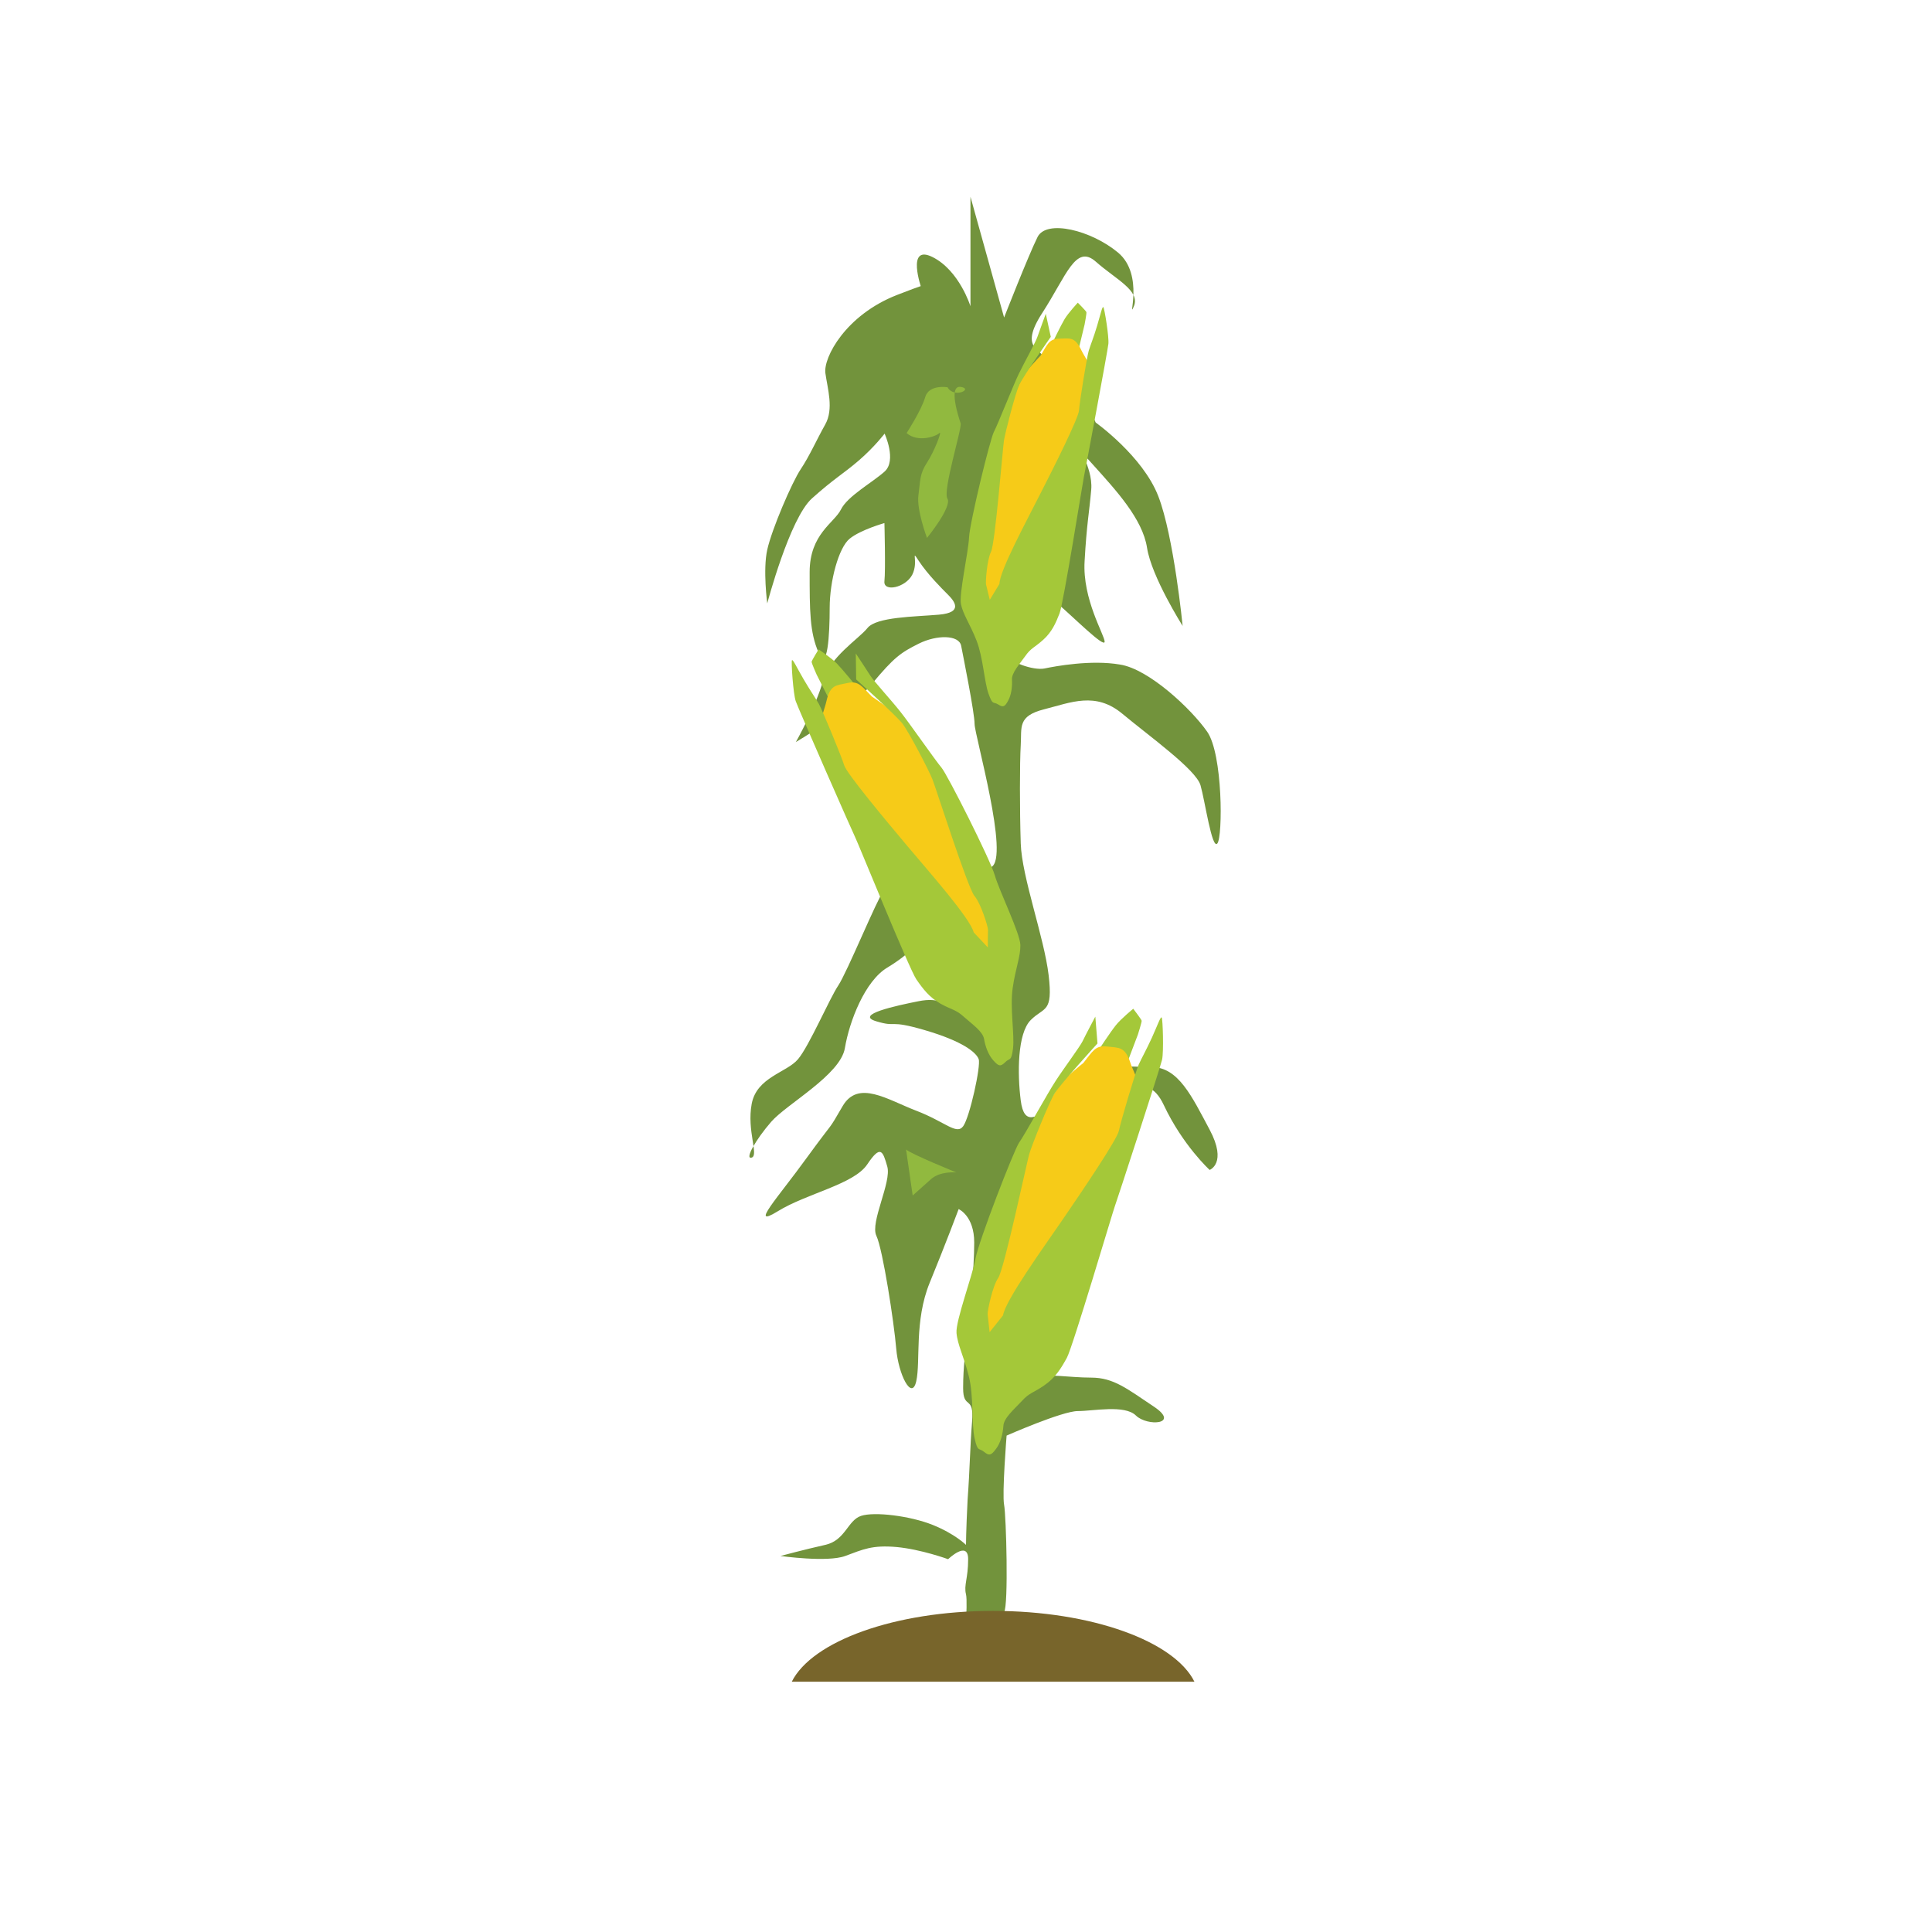 <?xml version="1.0" encoding="utf-8"?>
<!-- Generator: Adobe Illustrator 23.1.1, SVG Export Plug-In . SVG Version: 6.00 Build 0)  -->
<svg version="1.1" id="Layer_1" xmlns="http://www.w3.org/2000/svg" xmlns:xlink="http://www.w3.org/1999/xlink" x="0px" y="0px"
	 viewBox="0 0 108 108" style="enable-background:new 0 0 108 108;" xml:space="preserve">
<style type="text/css">
	.st0{fill:#72933C;}
	.st1{fill:#A4C839;}
	.st2{fill:#F6CB18;}
	.st3{fill:#91B93F;}
	.st4{fill:#78652B;}
</style>
<g>
	<path class="st0" d="M56.13,17.75L54.25,11v6.12c0,0-0.62-2-2.12-2.75c-1.5-0.75-0.62,1.75-0.62,1.75s1.5-0.75-1.37,0.37
		c-2.87,1.12-4.12,3.5-4,4.37c0.12,0.87,0.48,2-0.01,2.87c-0.49,0.87-0.87,1.75-1.37,2.5c-0.5,0.75-1.62,3.37-1.87,4.5
		c-0.25,1.12,0,3,0,3s1.25-4.75,2.5-5.87c1.25-1.12,1.75-1.37,2.62-2.12s1.44-1.5,1.44-1.5s0.69,1.5,0,2.12
		c-0.69,0.62-2.07,1.37-2.44,2.12c-0.37,0.75-1.75,1.37-1.75,3.5s0,3.37,0.5,4.5s0.62-1,0.62-2.5s0.5-3.37,1.12-3.87
		c0.62-0.5,1.94-0.87,1.94-0.87s0.07,2.62,0,3.25c-0.07,0.62,1.18,0.37,1.56-0.37c0.37-0.75-0.12-1.5,0.37-0.75
		c0.5,0.75,1.25,1.5,1.62,1.87s0.87,1-0.5,1.12c-1.37,0.12-3.5,0.12-4,0.75c-0.5,0.62-2.12,1.62-2.5,3s-1.5,3.37-1.5,3.37
		s3-1.75,4.25-3.25c1.25-1.5,1.62-1.75,2.62-2.25c1-0.5,2.25-0.5,2.37,0.12c0.12,0.62,0.75,3.75,0.75,4.37c0,0.62,1.98,7.5,0.93,8
		c-1.05,0.5-5.54,0.62-5.98,1.25c-0.44,0.62-2.07,4.62-2.57,5.37c-0.5,0.75-1.62,3.37-2.25,4.12s-2.31,1-2.59,2.5
		c-0.28,1.5,0.41,2.87,0,3c-0.41,0.12,0.22-1,1.09-2c0.87-1,3.87-2.62,4.12-4.12c0.25-1.5,1.12-3.75,2.37-4.5
		c1.25-0.75,1.87-1.5,2.87-2.37c1-0.87,1.75-1,1.75-1s-0.25,1.5,0,2.75c0.25,1.25,2.37,2.75,0.37,2.75s-2-0.5-3.25-0.25
		s-3.59,0.75-2.36,1.12s0.61-0.12,2.73,0.5c2.12,0.62,2.87,1.25,3,1.62s-0.5,3.25-0.87,3.75c-0.37,0.5-1-0.25-2.62-0.87
		c-1.62-0.62-3.25-1.75-4.12-0.25c-0.87,1.5-0.37,0.64-2,2.88c-1.62,2.24-3.25,3.99-1.62,2.99c1.62-1,4.25-1.5,5-2.62
		c0.75-1.12,0.87-0.75,1.12,0.12c0.25,0.87-0.97,3.12-0.61,3.87s0.99,4.86,1.11,6.31c0.12,1.44,0.87,2.94,1.12,1.82
		c0.25-1.12-0.12-3.37,0.75-5.5c0.87-2.12,1.62-4.12,1.62-4.12s0.87,0.37,0.87,1.87s-0.25,3.87-0.37,5
		c-0.12,1.12-0.25,1.91-0.25,3.14c0,1.23,0.62,0.36,0.5,1.86s-0.12,2.62-0.25,4.37C54,85.61,54,86.36,54,86.36s-0.62-0.62-1.87-1.12
		c-1.25-0.5-3.25-0.75-4-0.5c-0.75,0.25-0.87,1.37-2,1.62c-1.12,0.25-2.5,0.62-2.5,0.62s2.62,0.37,3.62,0c1-0.37,1.5-0.62,2.87-0.5
		C51.5,86.61,53,87.16,53,87.16s1.12-1.08,1.12,0s-0.25,1.46-0.12,1.96c0.12,0.5-0.12,3.37-0.12,3.37l0.25,0.75
		c0,0,1.75-2.75,2-3.12c0.25-0.37,0.12-5.37,0-6c-0.12-0.62,0.14-3.87,0.14-3.87s3.11-1.37,3.98-1.37c0.87,0,2.62-0.37,3.25,0.25
		s2.5,0.5,1-0.5c-1.5-1-2.25-1.62-3.5-1.62s-2.5-0.25-3,0s-0.94-0.12-0.94-0.12s-0.56-4.12-0.56-4.62s1-2.12,2.5-4.5
		c1.5-2.37,2.25-5.62,2.87-5.87c0.62-0.25,2.14-2.37,3.19-0.12c1.06,2.25,2.56,3.62,2.56,3.62s1-0.37,0-2.25
		c-1-1.87-1.75-3.5-3.25-3.5s-1.62-0.25-3.37,0.62c-1.75,0.87-1.5,1.12-2.25,1.62c-0.75,0.5-1.5,1.12-1.69-0.37
		c-0.19-1.5-0.19-3.75,0.56-4.5c0.75-0.75,1.25-0.37,1-2.5c-0.25-2.12-1.5-5.5-1.56-7.37c-0.06-1.87-0.06-4.5,0-5.5
		c0.06-1-0.19-1.62,1.31-2s2.87-1,4.37,0.25c1.5,1.25,4.12,3.12,4.37,4c0.25,0.87,0.64,3.62,0.94,3.25c0.31-0.37,0.31-5-0.57-6.25
		c-0.87-1.25-3.25-3.5-4.87-3.75C61,36.87,59,37.24,58.38,37.37c-0.62,0.12-2-0.37-2-0.75s0.12-0.75,0.69-2.62
		c0.56-1.87,1.06-4.12,1.06-4.12s0.12,3.12,1,3.87s2.62,2.5,2.62,2.12c0-0.37-1.25-2.37-1.12-4.5c0.12-2.12,0.25-2.62,0.37-4
		c0.12-1.37-1.12-2.75,0.12-1.37s2.75,3,3,4.62c0.25,1.62,1.99,4.37,1.99,4.37s-0.49-5-1.36-7.25c-0.87-2.25-3.5-4.12-3.5-4.12
		s-0.62-1.5-1.75-2.5c-1.12-1-1.12-0.37-1.12-1s-1.5-0.5-0.12-2.62c1.37-2.12,1.87-3.87,3-2.87s2.5,1.62,2.12,2.5
		C63,18,64,15.37,62.5,14.12s-4-1.87-4.5-0.87S56.13,17.75,56.13,17.75z"/>
	<g>
		<path class="st1" d="M47.89,38.39c0,0-0.79-0.97-1.1-1.29s-1.03-0.8-1.03-0.8s-0.38,0.62-0.39,0.69s0.28,0.72,0.28,0.72l0.85,1.68
			c0,0,0.46-0.08,0.54-0.15C47.11,39.17,47.89,38.39,47.89,38.39z"/>
		<path class="st2" d="M48.74,38.94c-0.55-0.55-0.73-0.9-1.36-0.76s-0.97,0.08-1.18,1.01c-0.21,0.93-0.92,1.77,0.77,4.49
			s3.17,5.16,4.06,6.33c0.89,1.17,2.07,2.82,2.64,3.44c0.58,0.63,2.4,1.34,2.5,0.28c0.09-1.06-0.22-3.14-1.06-4.97
			c-0.84-1.82-2.28-5.21-2.73-5.84c-0.45-0.62-2.01-2.6-2.21-2.89C49.96,39.75,48.74,38.94,48.74,38.94z"/>
		<path class="st1" d="M54.43,52.12c-0.2-0.8-2.52-3.41-3.72-4.84s-3.39-4.05-3.52-4.5c-0.13-0.45-1.23-3.11-1.42-3.44
			c-0.19-0.33-0.47-0.72-0.86-1.39c-0.39-0.67-0.59-1.12-0.64-1.04c-0.05,0.09,0.07,1.86,0.21,2.28s3.24,7.46,3.35,7.67
			s3.01,7.33,3.39,7.88s0.73,1.01,1.36,1.37c0.64,0.35,0.85,0.32,1.3,0.73c0.46,0.41,1.06,0.82,1.13,1.24s0.24,0.89,0.52,1.2
			c0.28,0.31,0.39,0.37,0.66,0.1c0.26-0.27,0.34,0,0.44-0.78c0.09-0.78-0.18-2.26-0.02-3.37c0.16-1.11,0.44-1.75,0.43-2.4
			s-1.17-3-1.43-3.9c-0.26-0.9-2.66-5.65-2.98-6.02s-1.82-2.53-2.31-3.14c-0.49-0.62-1.48-1.7-1.66-1.99
			c-0.18-0.29-0.82-1.25-0.82-1.25l0.02,1.45c0,0,2.22,2,2.58,2.46s1.51,2.66,1.69,3.14c0.19,0.48,1.97,6.06,2.34,6.5
			c0.37,0.43,0.77,1.75,0.76,1.9s-0.01,0.98-0.01,0.98L54.43,52.12z"/>
	</g>
	<g>
		<path class="st1" d="M61.37,58.76c0,0,0.71-1.08,1-1.44c0.29-0.37,0.98-0.93,0.98-0.93s0.46,0.6,0.47,0.67
			c0.01,0.08-0.21,0.77-0.21,0.77l-0.69,1.82c0,0-0.48-0.04-0.57-0.1C62.25,59.48,61.37,58.76,61.37,58.76z"/>
		<path class="st2" d="M60.56,59.42c0.51-0.63,0.66-1,1.32-0.92s1-0.02,1.31,0.91c0.31,0.93,1.13,1.72-0.32,4.69
			s-2.73,5.62-3.52,6.92c-0.79,1.3-1.83,3.1-2.36,3.81c-0.53,0.7-2.33,1.62-2.53,0.54s-0.1-3.25,0.57-5.21
			c0.67-1.96,1.8-5.59,2.2-6.27c0.4-0.69,1.79-2.87,1.97-3.2S60.56,59.42,60.56,59.42z"/>
		<path class="st1" d="M56.07,73.53c0.13-0.84,2.24-3.76,3.33-5.35c1.09-1.59,3.06-4.5,3.15-4.98c0.09-0.48,0.94-3.32,1.1-3.68
			c0.16-0.36,0.41-0.79,0.74-1.51c0.33-0.73,0.49-1.21,0.55-1.13c0.06,0.08,0.12,1.91,0.02,2.36c-0.1,0.45-2.56,7.99-2.65,8.22
			c-0.09,0.23-2.34,7.83-2.67,8.44c-0.33,0.6-0.64,1.11-1.26,1.54c-0.62,0.43-0.84,0.41-1.26,0.88c-0.43,0.46-1.01,0.95-1.03,1.39
			c-0.03,0.44-0.15,0.94-0.41,1.28c-0.25,0.34-0.37,0.42-0.67,0.17c-0.3-0.25-0.35,0.04-0.53-0.76s-0.04-2.34-0.32-3.46
			c-0.28-1.12-0.63-1.75-0.69-2.42s0.89-3.2,1.06-4.16s2.15-6.07,2.44-6.49c0.3-0.41,1.6-2.78,2.05-3.46
			c0.44-0.68,1.35-1.9,1.5-2.21c0.15-0.32,0.71-1.37,0.71-1.37l0.12,1.5c0,0-2.08,2.28-2.4,2.8c-0.32,0.52-1.27,2.88-1.42,3.4
			c-0.14,0.51-1.4,6.43-1.73,6.91c-0.33,0.48-0.61,1.88-0.59,2.03c0.02,0.15,0.11,1,0.11,1L56.07,73.53z"/>
	</g>
	<g>
		<path class="st1" d="M58.81,19.21c0,0,0.49-1.02,0.7-1.37c0.21-0.35,0.74-0.92,0.74-0.92s0.47,0.47,0.48,0.53
			c0.02,0.06-0.1,0.69-0.1,0.69l-0.4,1.66c0,0-0.43,0.02-0.51-0.02C59.65,19.74,58.81,19.21,58.81,19.21z"/>
		<path class="st2" d="M58.17,19.88c0.37-0.6,0.46-0.94,1.04-0.95c0.59-0.01,0.87-0.13,1.24,0.65c0.38,0.78,1.17,1.37,0.25,4.11
			s-1.73,5.19-2.27,6.4c-0.54,1.21-1.24,2.9-1.62,3.57c-0.38,0.67-1.84,1.67-2.14,0.76c-0.3-0.91-0.45-2.81-0.09-4.59
			c0.36-1.77,0.93-5.06,1.2-5.7c0.27-0.64,1.23-2.7,1.35-3S58.17,19.88,58.17,19.88z"/>
		<path class="st1" d="M55.87,32.64c0.01-0.74,1.52-3.52,2.28-5.03c0.77-1.5,2.15-4.26,2.17-4.68s0.44-2.99,0.54-3.32
			c0.1-0.33,0.27-0.73,0.47-1.4c0.2-0.67,0.29-1.11,0.35-1.04c0.06,0.07,0.32,1.65,0.28,2.05s-1.32,7.23-1.37,7.44
			c-0.05,0.21-1.14,7.07-1.36,7.63c-0.22,0.56-0.43,1.04-0.92,1.48s-0.68,0.45-1,0.91c-0.32,0.45-0.77,0.94-0.74,1.32
			c0.02,0.38-0.03,0.83-0.21,1.16c-0.18,0.33-0.27,0.41-0.56,0.22c-0.29-0.18-0.3,0.07-0.54-0.6s-0.3-2.02-0.67-2.97
			c-0.37-0.94-0.75-1.45-0.87-2.03c-0.12-0.58,0.41-2.88,0.45-3.73c0.04-0.85,1.18-5.52,1.39-5.91c0.21-0.39,1.08-2.6,1.39-3.24
			c0.31-0.64,0.96-1.8,1.05-2.09c0.1-0.29,0.46-1.27,0.46-1.27l0.28,1.29c0,0-1.55,2.21-1.77,2.7c-0.22,0.49-0.78,2.65-0.85,3.11
			s-0.49,5.74-0.72,6.2c-0.23,0.46-0.31,1.7-0.28,1.83s0.21,0.86,0.21,0.86L55.87,32.64z"/>
	</g>
	<path class="st3" d="M52.97,21.65c0,0-1.04-0.18-1.25,0.55s-1.04,2.01-1.04,2.01c0.64,0.55,1.65,0.18,1.83,0
		c0.18-0.18-0.27,1.01-0.69,1.65s-0.37,1.01-0.48,1.83s0.48,2.38,0.48,2.38s1.42-1.74,1.14-2.2c-0.27-0.46,0.83-3.94,0.74-4.21
		c-0.09-0.27-0.72-2.15,0.01-2.03C54.43,21.74,53.33,22.29,52.97,21.65z"/>
	<path class="st3" d="M50.65,64.26c0.34,0.28,2.81,1.28,2.81,1.28s-0.89-0.09-1.41,0.37c-0.51,0.46-1.03,0.92-1.03,0.92L50.65,64.26
		z"/>
	<path class="st4" d="M55.52,90.05c-5.52,0-10.13,1.7-11.26,3.96h22.51C65.65,91.75,61.04,90.05,55.52,90.05z"/>
</g>
</svg>
